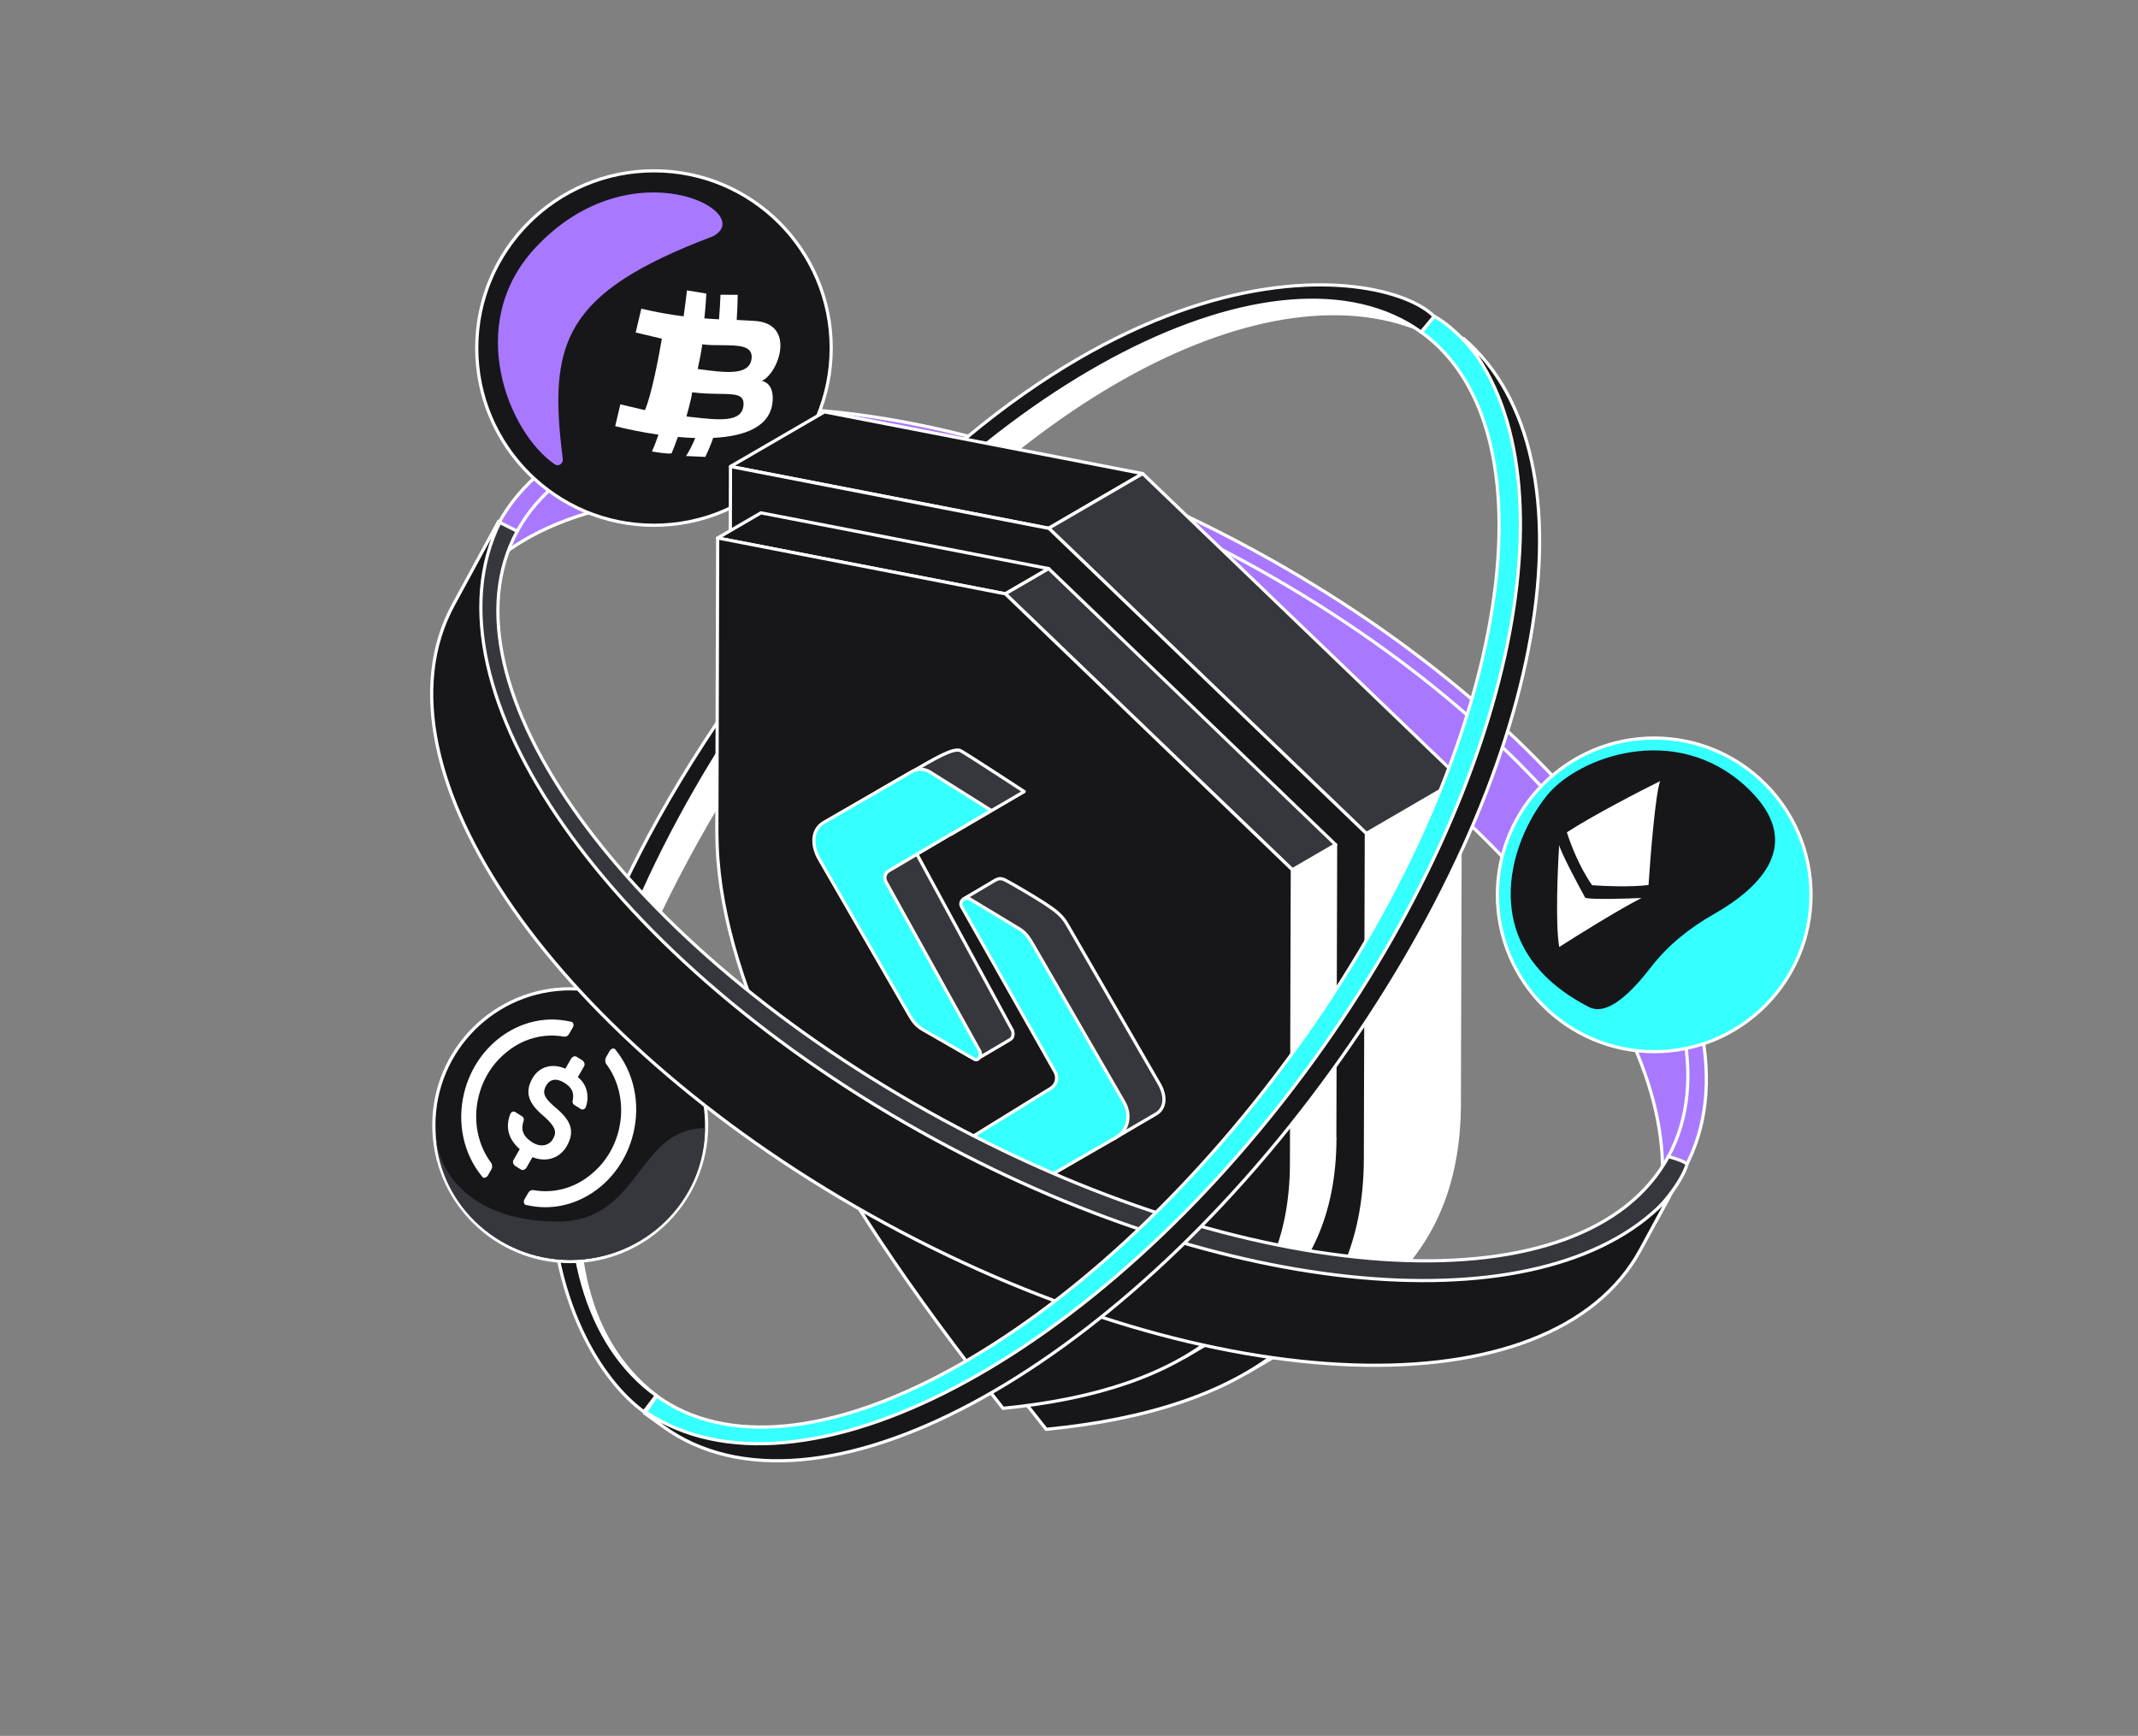 <svg width="335" height="272" viewBox="0 0 335 272" fill="none" xmlns="http://www.w3.org/2000/svg">
<rect x="0" y="0" width="335" height="272" fill="#808080" stroke="none"/>
<path d="M71.169 95.297L70.961 95.184L78.081 82.077C92.016 56.424 144.932 58.236 196.262 86.12C247.591 114.004 277.912 157.409 263.976 183.062L259.424 191.442C266.618 165.156 237.109 125.682 189.396 99.762C138.504 72.116 85.959 70.214 71.169 95.297Z" fill="#A878FF" stroke="white" stroke-width="0.5" stroke-linejoin="round"/>
<path d="M261.414 181.227C274.38 157.358 244.931 115.128 195.122 88.07C145.313 61.012 94.007 59.373 81.04 83.242" stroke="white" stroke-width="0.5"/>
<circle cx="102.47" cy="54.535" r="27.77" fill="#17171A" stroke="white" stroke-width="0.5"/>
<path fill-rule="evenodd" clip-rule="evenodd" d="M108.94 68.636C108.502 69.695 108.021 70.648 107.494 71.457L110.507 71.595C110.86 70.891 111.292 69.887 111.754 68.617C116.814 68.363 120.887 66.816 121.073 62.666C121.095 62.162 121.17 60.105 119.387 59.684C122.082 58.396 124.781 50.597 118.123 50.277L115.636 50.142L115.435 50.137C115.519 48.859 115.573 47.543 115.591 46.193L112.892 46.187C112.854 47.26 112.78 48.572 112.66 50.037C111.905 50 111.143 49.953 110.371 49.894C110.506 48.616 110.61 47.316 110.675 46.003L107.642 45.499C107.514 46.621 107.337 48.01 107.115 49.566C105.023 49.304 102.832 48.924 100.487 48.37L99.605 52.102L103.704 53.071C103.247 55.826 102.077 61.923 101.058 64.266L97.204 63.355L96.394 66.781C98.325 67.262 100.686 67.75 103.174 68.108C102.844 69.084 102.501 69.971 102.145 70.74C102.935 70.884 104.656 71.146 105.226 71.042C105.509 70.38 105.848 69.511 106.216 68.466C107.128 68.549 108.04 68.608 108.94 68.636ZM109.321 57.821C109.321 57.821 109.948 54.939 110.039 53.955C110.99 54.082 112.041 54.087 113.055 54.092C115.67 54.104 118.033 54.115 117.76 56.215C117.412 58.898 113.692 58.402 109.5 57.844L109.321 57.821ZM108.451 61.472C108.361 62.456 107.556 65.26 107.556 65.26C107.797 65.286 108.036 65.313 108.272 65.34C112.656 65.83 116.144 66.221 116.479 63.639C116.721 61.774 115.297 61.753 112.704 61.714C111.516 61.697 110.082 61.676 108.451 61.472Z" fill="white"/>
<path d="M111.667 37.042C88.176 45.928 85.896 53.783 88.179 71.887C88.273 72.63 87.534 73.171 86.915 72.749C79.785 67.899 72.628 50.897 83.885 38.821C98.939 22.672 118.92 33.346 111.667 37.042Z" fill="#A878FF"/>
<path d="M102.781 218.642C79.079 201.598 87.262 152.587 121.388 105.13C155.514 57.672 198.885 34.652 222.587 51.696C197.408 41.264 156.398 63.39 124.677 107.503C90.841 154.557 79.752 200.821 102.781 218.642Z" fill="white" stroke="white" stroke-width="0.5" stroke-linejoin="round"/>
<path d="M120.953 105.296C154.045 59.276 200.619 36.172 222.672 52.031L224.725 49.597C216.981 41.635 170.255 34.271 118.965 103.862C68.935 171.744 87.574 211.525 100.892 221.22L102.832 218.687C80.779 202.829 85.104 155.15 120.953 105.296Z" fill="#17171A" stroke="white" stroke-width="0.5"/>
<path d="M210.044 206.572L195.331 215.117C197.403 213.913 199.314 212.596 201.049 211.15C209.417 204.26 213.898 194.574 213.947 181.564L228.659 173.02C228.627 186.03 224.13 195.715 215.762 202.605C214.011 204.051 212.099 205.368 210.044 206.572Z" fill="white" stroke="white" stroke-width="0.5" stroke-linejoin="round"/>
<path d="M114.477 73.084L129.19 64.539L179.045 74.208L164.333 82.769L114.477 73.084Z" fill="#17171A" stroke="white" stroke-width="0.5" stroke-linejoin="round"/>
<path d="M214.091 130.6L228.804 122.039L228.659 173.035L213.947 181.58L214.091 130.6Z" fill="white" stroke="white" stroke-width="0.5" stroke-linejoin="round"/>
<path d="M164.332 82.769L179.045 74.208L228.804 122.04L214.091 130.601L164.332 82.769Z" fill="#36363D" stroke="white" stroke-width="0.5" stroke-linejoin="round"/>
<path d="M164.332 82.769L214.091 130.601L213.947 181.581C213.915 194.591 209.417 204.276 201.049 211.166C192.456 218.233 180.024 222.393 163.931 223.968C147.901 203.842 135.533 185.371 127.005 168.426C119.215 152.926 114.862 138.937 114.364 126.537L114.316 124.08L114.46 73.1L164.316 82.785L164.332 82.769Z" fill="#17171A" stroke="white" stroke-width="0.5" stroke-linejoin="round"/>
<path d="M192.327 208.741L185.533 212.693C187.396 211.6 189.114 210.412 190.705 209.111C198.27 202.879 202.333 194.125 202.365 182.368L209.16 178.417C209.127 190.174 205.064 198.928 197.499 205.16C195.925 206.461 194.19 207.649 192.327 208.741Z" fill="white" stroke="white" stroke-width="0.5" stroke-linejoin="round"/>
<path d="M112.436 84.311L119.23 80.359L164.315 89.097L157.521 93.048L112.436 84.311Z" fill="#17171A" stroke="white" stroke-width="0.5" stroke-linejoin="round"/>
<path d="M202.494 136.286L209.272 132.351L209.144 178.432L202.35 182.384L202.494 136.286Z" fill="white" stroke="white" stroke-width="0.5" stroke-linejoin="round"/>
<path d="M157.521 93.048L164.316 89.097L209.272 132.351L202.494 136.286L157.521 93.048Z" fill="#36363D" stroke="white" stroke-width="0.5" stroke-linejoin="round"/>
<path d="M157.521 93.048L202.494 136.287L202.365 182.368C202.333 194.125 198.27 202.878 190.704 209.11C182.947 215.487 171.72 219.245 157.168 220.675C142.68 202.477 131.501 185.789 123.791 170.466C116.756 156.46 112.805 143.803 112.371 132.592L112.323 130.376L112.452 84.295L157.537 93.048H157.521Z" fill="#17171A" stroke="white" stroke-width="0.5" stroke-linejoin="round"/>
<path d="M137.347 124.129C137.347 124.129 139.176 123.074 142.832 120.963C146.489 118.852 149.475 117.061 150.537 117.641C151.599 118.221 160.479 124.034 160.479 124.034L149.025 130.713L137.347 124.129Z" fill="#36363D" stroke="white" stroke-width="0.5" stroke-miterlimit="10" stroke-linejoin="round"/>
<path d="M153.045 165.979L147.168 161.726L134.295 137.661L142.982 132.579L158.639 161.465C158.639 161.465 159.014 162.467 158.253 162.907C157.491 163.347 153.045 165.979 153.045 165.979Z" fill="#36363D" stroke="white" stroke-width="0.5" stroke-miterlimit="10" stroke-linejoin="round"/>
<path d="M145.657 120.928C144.927 120.508 143.887 120.325 142.902 120.894L129.108 128.857C126.976 130.089 127.293 132.75 128.348 134.578L142.422 158.954C143.002 160.002 143.568 160.737 144.615 161.345L152.607 165.938C153.264 166.372 153.935 165.424 153.474 164.625L138.806 138.163C138.471 137.558 138.678 136.795 139.275 136.444L155.314 126.999L145.657 120.928Z" fill="#36FFFF" stroke="white" stroke-width="0.5" stroke-miterlimit="10" stroke-linejoin="round"/>
<path d="M155.726 138.05C156.202 137.775 156.653 137.478 157.452 137.873C158.25 138.268 162.052 140.475 163.693 141.559C165.441 142.713 166.407 143.445 167.199 144.816C167.991 146.187 180.428 167.728 181.625 169.802C182.822 171.876 182.549 173.736 181.122 174.561C178.267 176.21 174.543 178.426 174.543 178.426L150.975 140.859C150.975 140.859 155.25 138.325 155.726 138.05Z" fill="#36363D" stroke="white" stroke-width="0.5" stroke-miterlimit="10" stroke-linejoin="round"/>
<path d="M152.002 140.881C151.065 140.335 150.254 141.345 150.666 142.059L165.313 167.955C165.819 168.85 165.527 169.986 164.652 170.527L148.926 180.238L158.362 185.938C159.094 186.358 160.094 186.767 161.439 185.99L174.846 178.25C176.75 177.151 177.318 174.791 176.087 172.658L162.189 148.586C161.398 147.215 160.87 146.301 159.885 145.65L152.002 140.881Z" fill="#36FFFF" stroke="white" stroke-width="0.5" stroke-miterlimit="10" stroke-linejoin="round"/>
<circle cx="89.349" cy="176.307" r="21.37" fill="#17171A" stroke="white" stroke-width="0.5"/>
<path fill-rule="evenodd" clip-rule="evenodd" d="M79.06 165.128C74.073 169.392 73.124 177.153 77.014 182.283C77.126 182.545 77.157 182.949 77.036 183.161L76.469 184.149C76.388 184.291 76.347 184.361 76.242 184.391C76.016 184.633 75.677 184.613 75.5 184.31C72.623 180.775 71.595 176.001 72.705 171.319C74.621 163.398 82.063 158.369 89.397 160.091C89.502 160.061 89.631 160.141 89.695 160.182C89.912 160.414 89.919 160.707 89.757 160.989L89.19 161.978C88.988 162.331 88.737 162.462 88.399 162.441C85.15 161.843 81.728 162.769 79.06 165.128ZM95.74 164.456C95.967 164.214 96.305 164.235 96.482 164.537C99.295 168.032 100.387 172.847 99.237 177.599C97.321 185.52 89.879 190.549 82.545 188.827C82.44 188.857 82.311 188.777 82.247 188.736C82.03 188.504 82.022 188.211 82.184 187.929L82.752 186.94C82.954 186.587 83.205 186.456 83.543 186.477C86.792 187.075 90.214 186.149 92.882 183.79C97.869 179.526 98.817 171.765 94.928 166.635C94.816 166.373 94.784 165.969 94.947 165.687L95.514 164.698C95.595 164.557 95.635 164.486 95.74 164.456ZM86.851 173.38C89.353 175.431 90.22 177.127 88.802 179.598C87.708 181.505 85.569 182.179 83.434 181.319L82.462 183.014C82.195 183.326 81.88 183.417 81.622 183.255L80.656 182.649C80.375 182.376 80.303 182.043 80.465 181.761L81.437 180.066C79.514 178.379 79.213 176.461 79.968 174.534L80.009 174.464C80.171 174.181 80.486 174.091 80.743 174.252L81.838 174.94C82.032 175.061 82.144 175.323 82.046 175.646C81.632 176.827 81.766 177.967 83.44 179.018C84.664 179.786 86.011 179.576 86.66 178.446C87.308 177.316 86.971 176.529 85.37 175.044C82.868 172.993 82.106 171.266 83.443 168.936C84.456 167.171 86.49 166.527 88.584 167.457L89.516 165.833C89.783 165.52 90.098 165.43 90.356 165.592L91.322 166.198C91.603 166.471 91.675 166.804 91.513 167.086L90.541 168.781C91.941 169.852 92.412 171.78 91.778 173.495L91.737 173.566C91.576 173.848 91.261 173.939 91.003 173.777L89.972 173.13C89.779 173.009 89.667 172.746 89.724 172.494C90.01 171.233 89.609 170.405 88.449 169.677C87.161 168.869 86.153 169.1 85.585 170.088C85.018 171.077 85.081 171.884 86.851 173.38Z" fill="white"/>
<path d="M89.349 197.427C101.013 197.427 110.469 188.182 110.469 176.777C99.808 176.777 100.352 191.414 87.401 191.414C74.451 191.414 68.228 184.247 68.228 176.777C68.228 188.182 77.684 197.427 89.349 197.427Z" fill="#36363D"/>
<path d="M147.75 175.453C197.559 202.511 248.448 205.096 261.414 181.228C262.437 181.5 264.449 182.142 264.321 182.527C260.808 193.064 225.073 227.715 144.95 182.527C71.499 141.102 70.413 96.325 78.192 81.804L81.041 83.242C68.074 107.111 97.941 148.395 147.75 175.453Z" fill="#36363D" stroke="white" stroke-width="0.5"/>
<path d="M78.354 81.782L78.145 81.669L71.026 94.775C57.09 120.428 87.438 163.848 138.801 191.751C190.165 219.653 243.108 221.48 257.043 195.827L261.596 187.447C243.456 207.787 194.254 204.503 146.51 178.566C95.583 150.901 65.362 107.841 78.354 81.782Z" fill="#17171A" stroke="white" stroke-width="0.5" stroke-linejoin="round"/>
<path d="M202.922 164.453C236.173 118.546 244.719 67.991 222.72 52.057L224.741 49.559C235.723 55.643 261.914 93.604 206.778 167.236C156.233 234.735 114.488 230.949 101.091 221.363L102.884 218.724C124.883 234.658 169.671 210.36 202.922 164.453Z" fill="#36FFFF" stroke="white" stroke-width="0.5"/>
<path d="M101.089 221.201L100.95 221.393L103.915 223.532C127.558 240.657 174.253 215.368 208.542 168.028C242.831 120.688 250.832 71.607 229.307 53.026C247.141 73.635 237.722 122.08 205.849 166.085C171.853 213.021 125.257 237.442 101.089 221.201Z" fill="#17171A" stroke="white" stroke-width="0.5" stroke-linejoin="round"/>
<circle cx="259.195" cy="140.218" r="24.57" fill="#36FFFF" stroke="white" stroke-width="0.5"/>
<path d="M273.651 123.323C282.987 132.018 275.996 139.01 268.526 143.247C264.766 145.38 261.359 148.097 258.716 151.518C255.644 155.497 251.863 159.283 248.966 157.795C230.887 148.511 236.55 131.844 242.393 124.638C247.292 118.595 262.55 112.984 273.651 123.323Z" fill="#17171A"/>
<path d="M245.515 130.411C249.64 127.742 256.972 123.954 260.122 122.393C259.382 124.439 258.603 134.096 258.306 138.668C255.661 139.026 251.31 138.844 249.465 138.708C247.416 135.801 245.978 131.966 245.515 130.411Z" fill="white"/>
<path d="M244.317 148.391C243.697 144.95 244.053 136.287 244.309 132.386C244.439 133.314 247.081 138.298 248.387 140.674C249.205 140.981 254.608 140.827 257.208 140.711C253.631 142.525 247.124 146.587 244.317 148.391Z" fill="white"/>
</svg>
